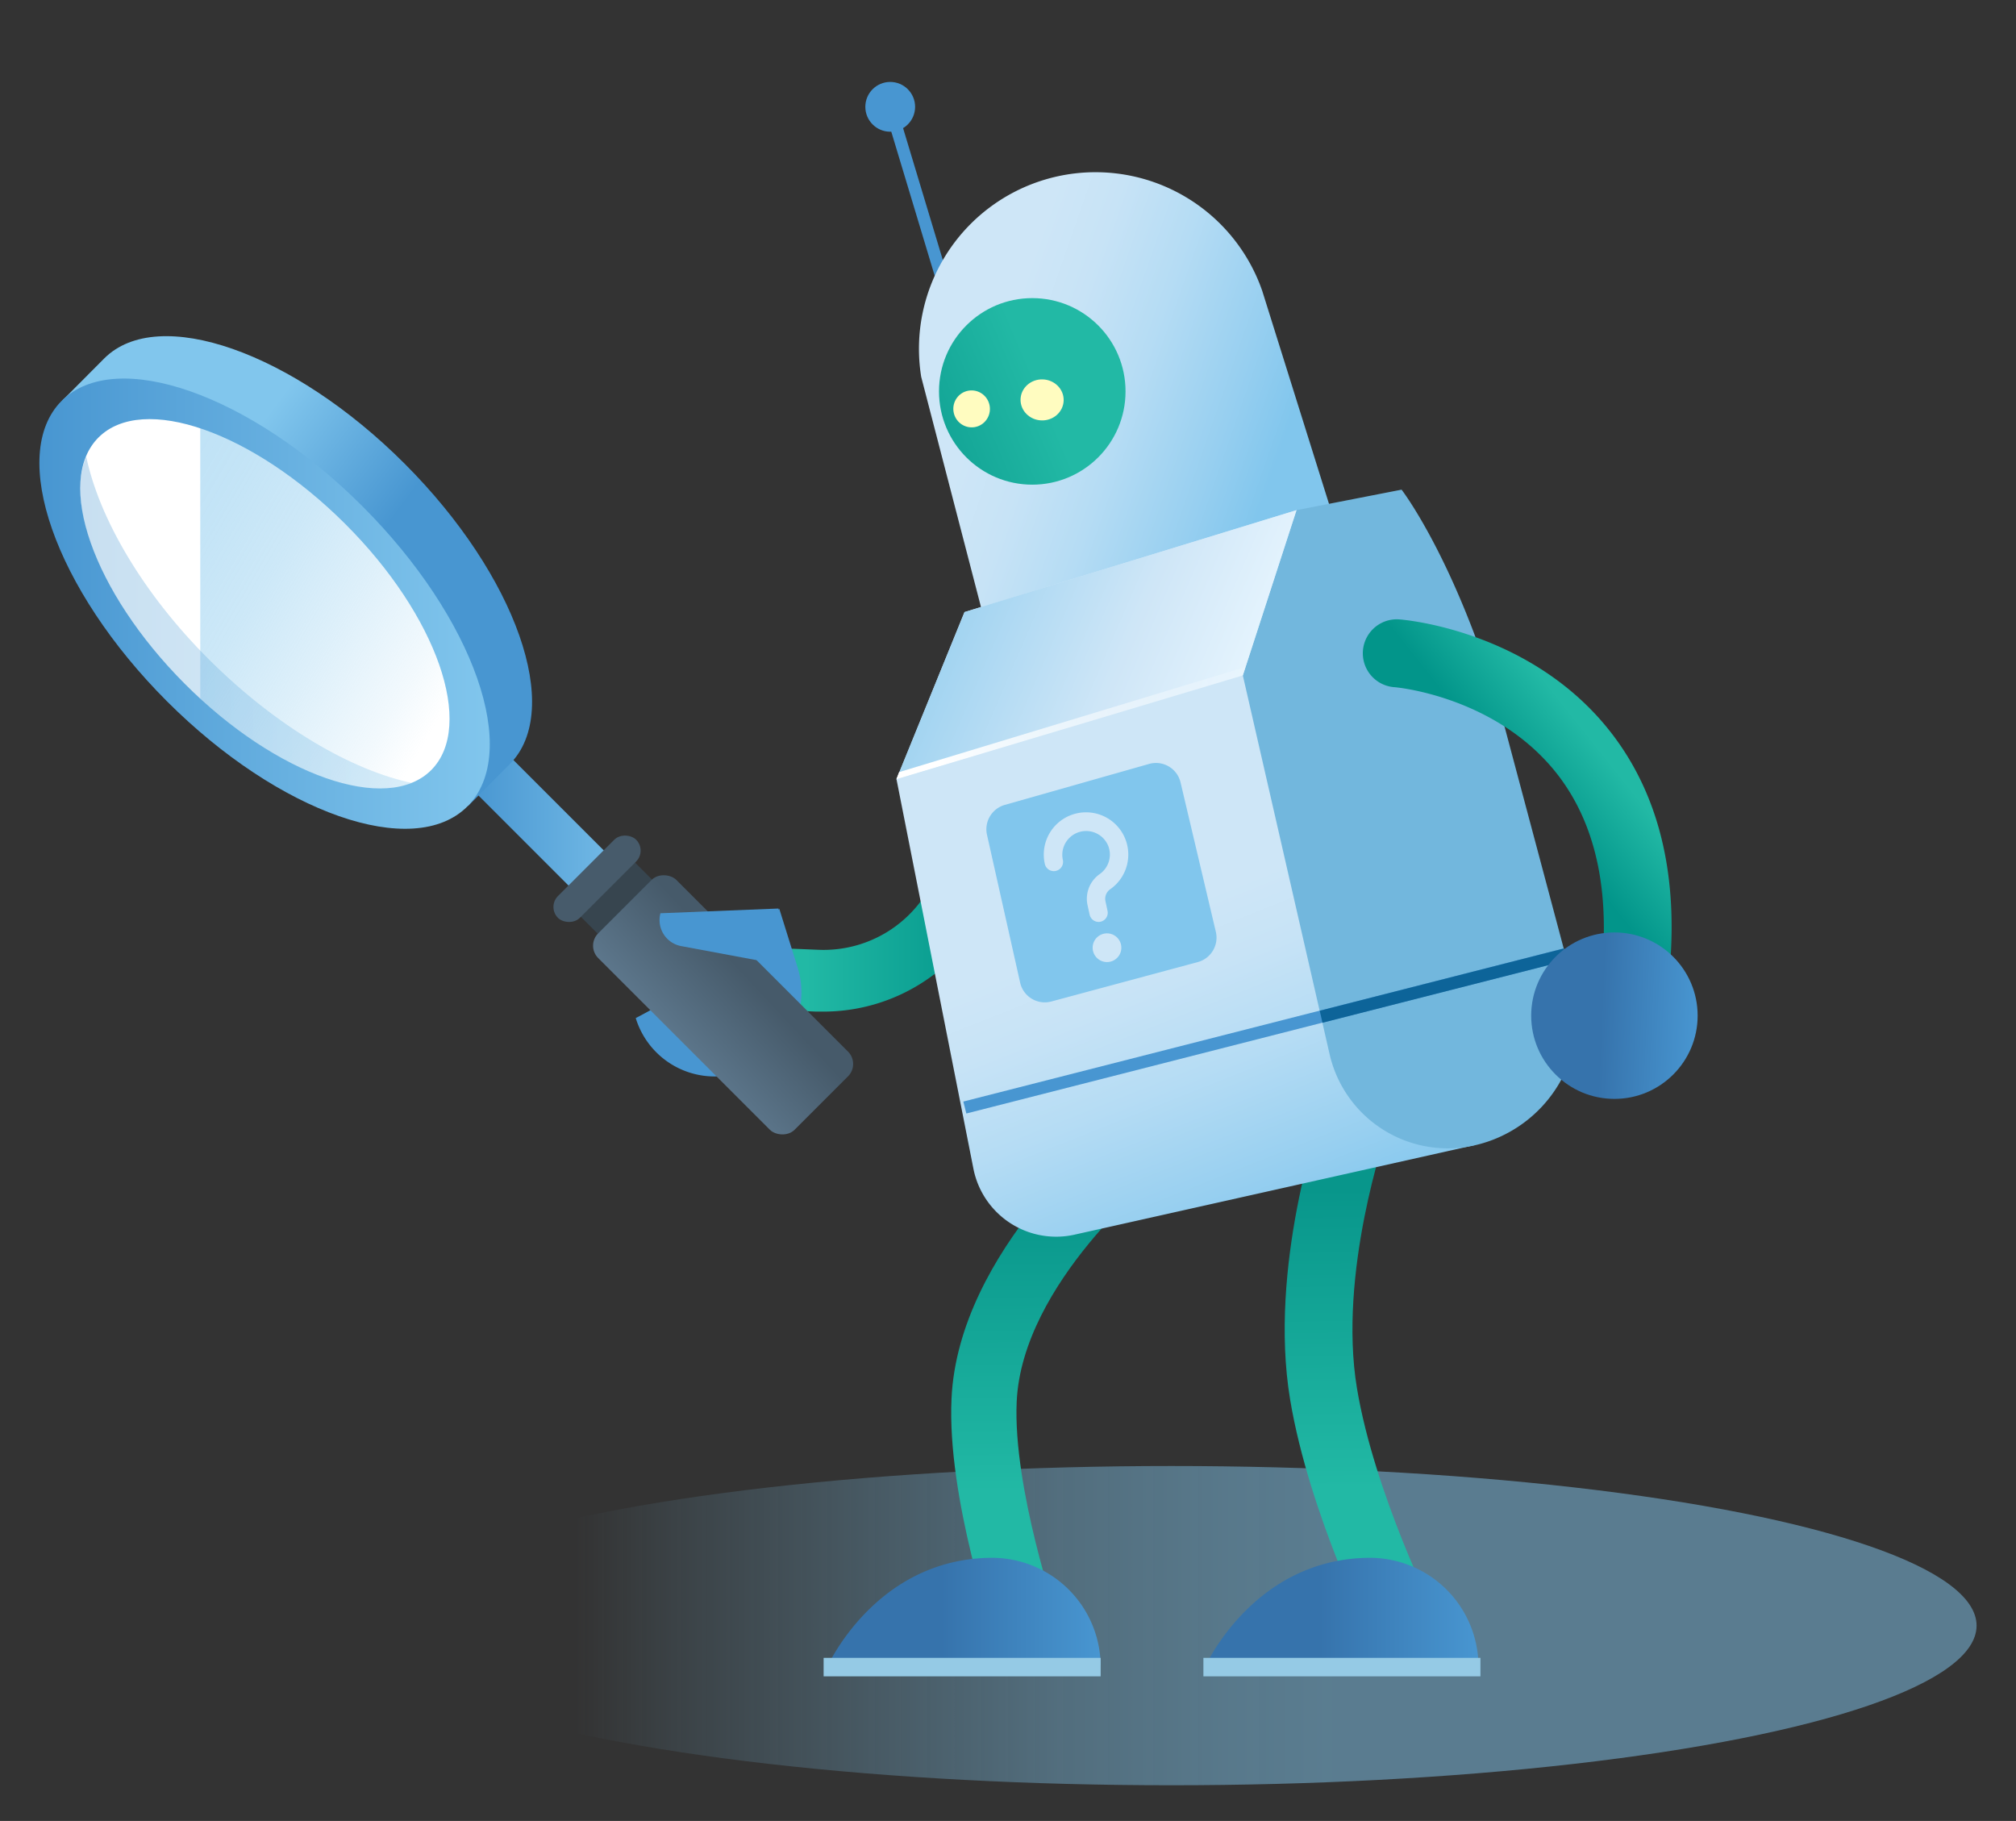 <svg id="Layer_13" data-name="Layer 13" xmlns="http://www.w3.org/2000/svg" xmlns:xlink="http://www.w3.org/1999/xlink" width="327.26" height="295.57" viewBox="0 0 327.26 295.57"><rect x="0" y="0" width="327.26" height="295.57" fill="#333333" stroke="none"/><defs><linearGradient id="linear-gradient" x1="59.42" y1="263.87" x2="320.85" y2="263.87" gradientUnits="userSpaceOnUse"><stop offset="0.13" stop-color="#81c6ed" stop-opacity="0"/><stop offset="0.19" stop-color="#81c6ed" stop-opacity="0.1"/><stop offset="0.32" stop-color="#81c6ed" stop-opacity="0.27"/><stop offset="0.43" stop-color="#81c6ed" stop-opacity="0.4"/><stop offset="0.53" stop-color="#81c6ed" stop-opacity="0.47"/><stop offset="0.6" stop-color="#81c6ed" stop-opacity="0.5"/></linearGradient><linearGradient id="linear-gradient-2" x1="1869.85" y1="263.11" x2="1869.85" y2="176.17" gradientTransform="matrix(-1, 0.01, 0.01, 1, 2088.01, -15.92)" gradientUnits="userSpaceOnUse"><stop offset="0" stop-color="#22b9a5"/><stop offset="0.28" stop-color="#22b9a5"/><stop offset="0.84" stop-color="#08968b"/><stop offset="1" stop-color="#08968b"/></linearGradient><linearGradient id="linear-gradient-3" x1="195.53" y1="261.83" x2="240.03" y2="261.83" gradientUnits="userSpaceOnUse"><stop offset="0.42" stop-color="#3673ac"/><stop offset="1" stop-color="#4896d1"/></linearGradient><linearGradient id="linear-gradient-4" x1="1188.07" y1="-210.55" x2="1120.13" y2="-148.96" gradientTransform="matrix(-0.92, 0.39, 0.39, 0.92, 1324.89, -213.48)" gradientUnits="userSpaceOnUse"><stop offset="0.13" stop-color="#cee6f7"/><stop offset="0.24" stop-color="#c7e3f6"/><stop offset="0.38" stop-color="#b5dcf4"/><stop offset="0.55" stop-color="#97cff0"/><stop offset="0.66" stop-color="#81c6ed"/></linearGradient><linearGradient id="linear-gradient-5" x1="1157.91" y1="-200.21" x2="1212.52" y2="-200.21" gradientTransform="matrix(-0.92, 0.39, 0.39, 0.92, 1324.89, -213.48)" xlink:href="#linear-gradient-2"/><linearGradient id="linear-gradient-6" x1="116.16" y1="140.55" x2="168.66" y2="140.55" gradientUnits="userSpaceOnUse"><stop offset="0.28" stop-color="#22b9a5"/><stop offset="0.84" stop-color="#02958a"/></linearGradient><linearGradient id="linear-gradient-7" x1="1919.08" y1="210.73" x2="1919.08" y2="119.97" gradientTransform="matrix(-1, 0.01, 0.01, 0.93, 2088.72, 50.81)" xlink:href="#linear-gradient-2"/><linearGradient id="linear-gradient-8" x1="1119.97" y1="-201.28" x2="1119.97" y2="-90.45" gradientTransform="matrix(-0.93, 0.37, 0.37, 0.93, 1283.7, -128.02)" gradientUnits="userSpaceOnUse"><stop offset="0.48" stop-color="#cee6f7"/><stop offset="0.58" stop-color="#c7e3f6"/><stop offset="0.72" stop-color="#b5dcf4"/><stop offset="0.89" stop-color="#97cff0"/><stop offset="1" stop-color="#81c6ed"/></linearGradient><linearGradient id="linear-gradient-9" x1="134.17" y1="261.83" x2="178.67" y2="261.83" xlink:href="#linear-gradient-3"/><linearGradient id="linear-gradient-10" x1="1094.9" y1="-169.31" x2="1147.36" y2="-221.77" gradientTransform="matrix(-0.93, 0.37, 0.37, 0.93, 1283.7, -128.02)" gradientUnits="userSpaceOnUse"><stop offset="0" stop-color="#eaf7ff"/><stop offset="0.32" stop-color="#cfe6f7"/><stop offset="0.33" stop-color="#cee6f7"/><stop offset="0.74" stop-color="#9bd1f0"/></linearGradient><linearGradient id="New_Gradient_Swatch_copy_5" x1="152.39" y1="123.66" x2="209.36" y2="106.98" gradientUnits="userSpaceOnUse"><stop offset="0" stop-color="#fff"/><stop offset="1" stop-color="#fff" stop-opacity="0"/></linearGradient><linearGradient id="linear-gradient-11" x1="602.58" y1="574.7" x2="628.1" y2="574.7" gradientTransform="matrix(-0.78, 0.62, 0.62, 0.78, 378.3, -705.42)" xlink:href="#linear-gradient-6"/><linearGradient id="linear-gradient-12" x1="126.78" y1="-90.21" x2="153.82" y2="-90.21" gradientTransform="translate(118.08 249.05) rotate(2.43)" xlink:href="#linear-gradient-3"/><linearGradient id="linear-gradient-13" x1="76.18" y1="137.93" x2="108.23" y2="137.93" gradientTransform="translate(124.54 -24.8) rotate(45)" gradientUnits="userSpaceOnUse"><stop offset="0" stop-color="#4896d1"/><stop offset="1" stop-color="#81c6ed"/></linearGradient><linearGradient id="linear-gradient-14" x1="55.43" y1="95.31" x2="34.3" y2="79.46" gradientTransform="matrix(1, 0, 0, 1, 0, 0)" xlink:href="#linear-gradient-13"/><linearGradient id="linear-gradient-15" x1="106.13" y1="173.59" x2="121.79" y2="159" gradientTransform="translate(149.71 -35.23) rotate(45)" gradientUnits="userSpaceOnUse"><stop offset="0.25" stop-color="#5d778c"/><stop offset="1" stop-color="#465a6a"/></linearGradient><linearGradient id="linear-gradient-16" x1="23.54" y1="86.97" x2="78.63" y2="119.3" gradientUnits="userSpaceOnUse"><stop offset="0" stop-color="#81c6ed" stop-opacity="0.5"/><stop offset="0.13" stop-color="#81c6ed" stop-opacity="0.47"/><stop offset="0.32" stop-color="#81c6ed" stop-opacity="0.4"/><stop offset="0.53" stop-color="#81c6ed" stop-opacity="0.27"/><stop offset="0.77" stop-color="#81c6ed" stop-opacity="0.1"/><stop offset="0.88" stop-color="#81c6ed" stop-opacity="0"/></linearGradient><linearGradient id="linear-gradient-17" x1="6.41" y1="97.99" x2="79.49" y2="97.99" gradientTransform="matrix(1, 0, 0, 1, 0, 0)" xlink:href="#linear-gradient-13"/><linearGradient id="linear-gradient-18" x1="13.01" y1="101.12" x2="67.02" y2="101.12" gradientTransform="matrix(1, 0, 0, 1, 0, 0)" xlink:href="#linear-gradient-13"/></defs><ellipse cx="190.14" cy="263.87" rx="130.72" ry="25.91" fill="url(#linear-gradient)"/><path d="M223.16,267.07c-.43-.86-10.63-21.27-13.73-39.88-3.59-21.55,4.88-45.95,5.24-47l10.38,3.65c-.08.23-7.89,22.81-4.77,41.52,2.83,17,12.61,36.55,12.71,36.75Z" fill="url(#linear-gradient-2)"/><path d="M222.2,252.86A17.65,17.65,0,0,1,240,270.32l-44.5.47S203.28,253.06,222.2,252.86Z" fill-rule="evenodd" fill="url(#linear-gradient-3)"/><rect x="149.94" y="17.89" width="2" height="41.57" transform="translate(-4.74 45.19) rotate(-16.77)" fill="#4896d1"/><circle cx="144.51" cy="17.34" r="4.04" fill="#4896d1"/><path d="M218,89,204.9,47.21a28.65,28.65,0,0,0-35.16-18.09h0a28.66,28.66,0,0,0-20.2,32.05l12,46.2Z" fill="url(#linear-gradient-4)"/><circle cx="167.57" cy="63.53" r="15.14" fill="url(#linear-gradient-5)"/><path d="M133.7,164.2l-1.22,0L121,163.7a5,5,0,1,1,.41-10l11.52.47a19.7,19.7,0,0,0,19.51-13.6l6.5-20.21a5,5,0,1,1,9.52,3.06l-6.5,20.21A29.74,29.74,0,0,1,133.7,164.2Z" fill="url(#linear-gradient-6)"/><path d="M161.71,266.33c-.32-.94-8-23.22-7.25-39.28,1.1-24.13,25.95-44.07,27-44.91l6.58,8.29c-.23.18-22.13,17.81-23,37.1-.63,14,6.61,35.13,6.68,35.34Z" fill="url(#linear-gradient-7)"/><path d="M156.57,99.35l53.89-16.54,28.87,103.07-64.91,14.53A13.69,13.69,0,0,1,158,189.62l-12.47-63.13Z" fill-rule="evenodd" fill="url(#linear-gradient-8)"/><path d="M227.52,79.48l-17.06,3.33-8.71,26.82L215.81,171a19.68,19.68,0,0,0,23.52,14.92h0a21.41,21.41,0,0,0,16-26.38l-11-41.25C236.94,91.66,227.52,79.48,227.52,79.48Z" fill="#72b7dd" fill-rule="evenodd"/><rect x="155.06" y="166.35" width="100.59" height="2" transform="translate(-34.99 55.94) rotate(-14.31)" fill="#4896d1"/><polygon points="214.23 164.06 214.68 166.01 254.35 155.9 254.1 154.94 253.84 153.96 214.23 164.06" fill="#0d6499"/><path d="M191.64,127l5.73,24.25a4.11,4.11,0,0,1-2.93,4.91l-23.77,6.4a4.1,4.1,0,0,1-5.07-3.06l-5.38-24a4.11,4.11,0,0,1,2.89-4.85L186.53,124A4.1,4.1,0,0,1,191.64,127Z" fill="#81c6ed"/><path d="M160.84,252.86a17.65,17.65,0,0,1,17.83,17.46l-44.5.47S141.92,253.06,160.84,252.86Z" fill-rule="evenodd" fill="url(#linear-gradient-9)"/><polygon points="201.75 109.63 145.51 126.49 156.57 99.35 210.46 82.81 201.75 109.63" fill-rule="evenodd" fill="url(#linear-gradient-10)"/><polygon points="201.75 109.63 145.51 126.49 145.95 125.33 202.15 108.27 201.75 109.63" fill-rule="evenodd" fill="url(#New_Gradient_Swatch_copy_5)"/><path d="M265.9,161.92a6.62,6.62,0,0,1-.77,0,5.51,5.51,0,0,1-5-5.93c1.08-13.2-1.7-23.78-8.25-31.45-10-11.68-25.39-13-25.55-13a5.5,5.5,0,1,1,.83-11c.82.06,20.16,1.68,33.08,16.8,8.53,10,12.18,23.27,10.85,39.49A5.5,5.5,0,0,1,265.9,161.92Z" fill="url(#linear-gradient-11)"/><circle cx="262.07" cy="164.86" r="13.51" fill="url(#linear-gradient-12)"/><path d="M126.5,147.5l3,9.61a13.41,13.41,0,0,1-8,16.47l-.91.34a13.39,13.39,0,0,1-17.39-8.67h0S120.58,156.46,126.5,147.5Z" fill="#4896d1"/><rect x="88.16" y="119.31" width="8.08" height="37.25" transform="translate(-70.53 105.6) rotate(-45)" fill="url(#linear-gradient-13)"/><path d="M65.68,75.26c-18.16-18.16-40-25.8-48.74-17.1h0L10.13,65l3.16,3.16C13.21,78.77,20.84,93.82,34,107s28.18,20.77,38.82,20.69L76,130.81,82.78,124h0C91.48,115.22,83.83,93.42,65.68,75.26Z" fill="url(#linear-gradient-14)"/><ellipse cx="43.56" cy="97.95" rx="20.37" ry="40.17" transform="translate(-56.5 59.49) rotate(-45)" fill="#fff"/><rect x="94.47" y="142.3" width="12.45" height="8.24" transform="translate(-74.04 114.09) rotate(-45)" fill="#37454f"/><rect x="87.95" y="140.14" width="17.94" height="5.01" rx="2.51" transform="translate(-72.48 110.31) rotate(-45)" fill="#475b6b"/><rect x="108.41" y="140.56" width="17.94" height="45.09" rx="2.84" transform="translate(-80.95 130.77) rotate(-45)" fill="url(#linear-gradient-15)"/><path d="M107.16,148.24l19.2-.77L129,157l-18.42-3.43a4.3,4.3,0,0,1-3.38-5.3Z" fill="#4896d1"/><path d="M32.51,67.9v48.58C47.31,129.35,64,134,71.27,126.71c8-8,1.68-27.12-14-42.8C49.27,75.91,40.37,70.37,32.51,67.9Z" fill="url(#linear-gradient-16)"/><path d="M10,65.07C1.28,73.82,8.92,95.65,27.1,113.83s40,25.83,48.77,17.07S77,100.32,58.8,82.14,18.79,56.32,10,65.07ZM70,125c-7.19,7.19-25.11.92-40-14s-21.19-32.84-14-40S41,70.06,56,85,77.15,117.82,70,125Z" fill="url(#linear-gradient-17)"/><path d="M178.66,149.61a1.5,1.5,0,0,1-1.78-1.15l-.35-1.59a4.89,4.89,0,0,1,2-5,3.87,3.87,0,0,0,1.43-4.41,3.87,3.87,0,0,0-7.44,2.06,1.5,1.5,0,1,1-2.93.63,6.86,6.86,0,1,1,10.66,4.17,1.89,1.89,0,0,0-.79,2l.34,1.59A1.49,1.49,0,0,1,178.66,149.61Z" fill="#cee6f7"/><circle cx="179.7" cy="153.83" r="2.33" fill="#cee6f7"/><path d="M14,74.12c-3.57,8.41,2.86,23.88,16,37s28.62,19.58,37,16c-9.92-2.07-22.1-9.16-33-20S16.06,84,14,74.12Z" opacity="0.3" fill="url(#linear-gradient-18)"/><ellipse cx="157.73" cy="66.36" rx="2.97" ry="3" transform="translate(-8.67 26.43) rotate(-9.32)" fill="#fffcc0"/><ellipse cx="169.16" cy="64.91" rx="3.33" ry="3.5" transform="translate(98.48 231.74) rotate(-88.03)" fill="#fffcc0"/><rect x="133.7" y="269.1" width="44.97" height="3" fill="#95cae5"/><rect x="195.35" y="269.1" width="44.97" height="3" fill="#95cae5"/></svg>